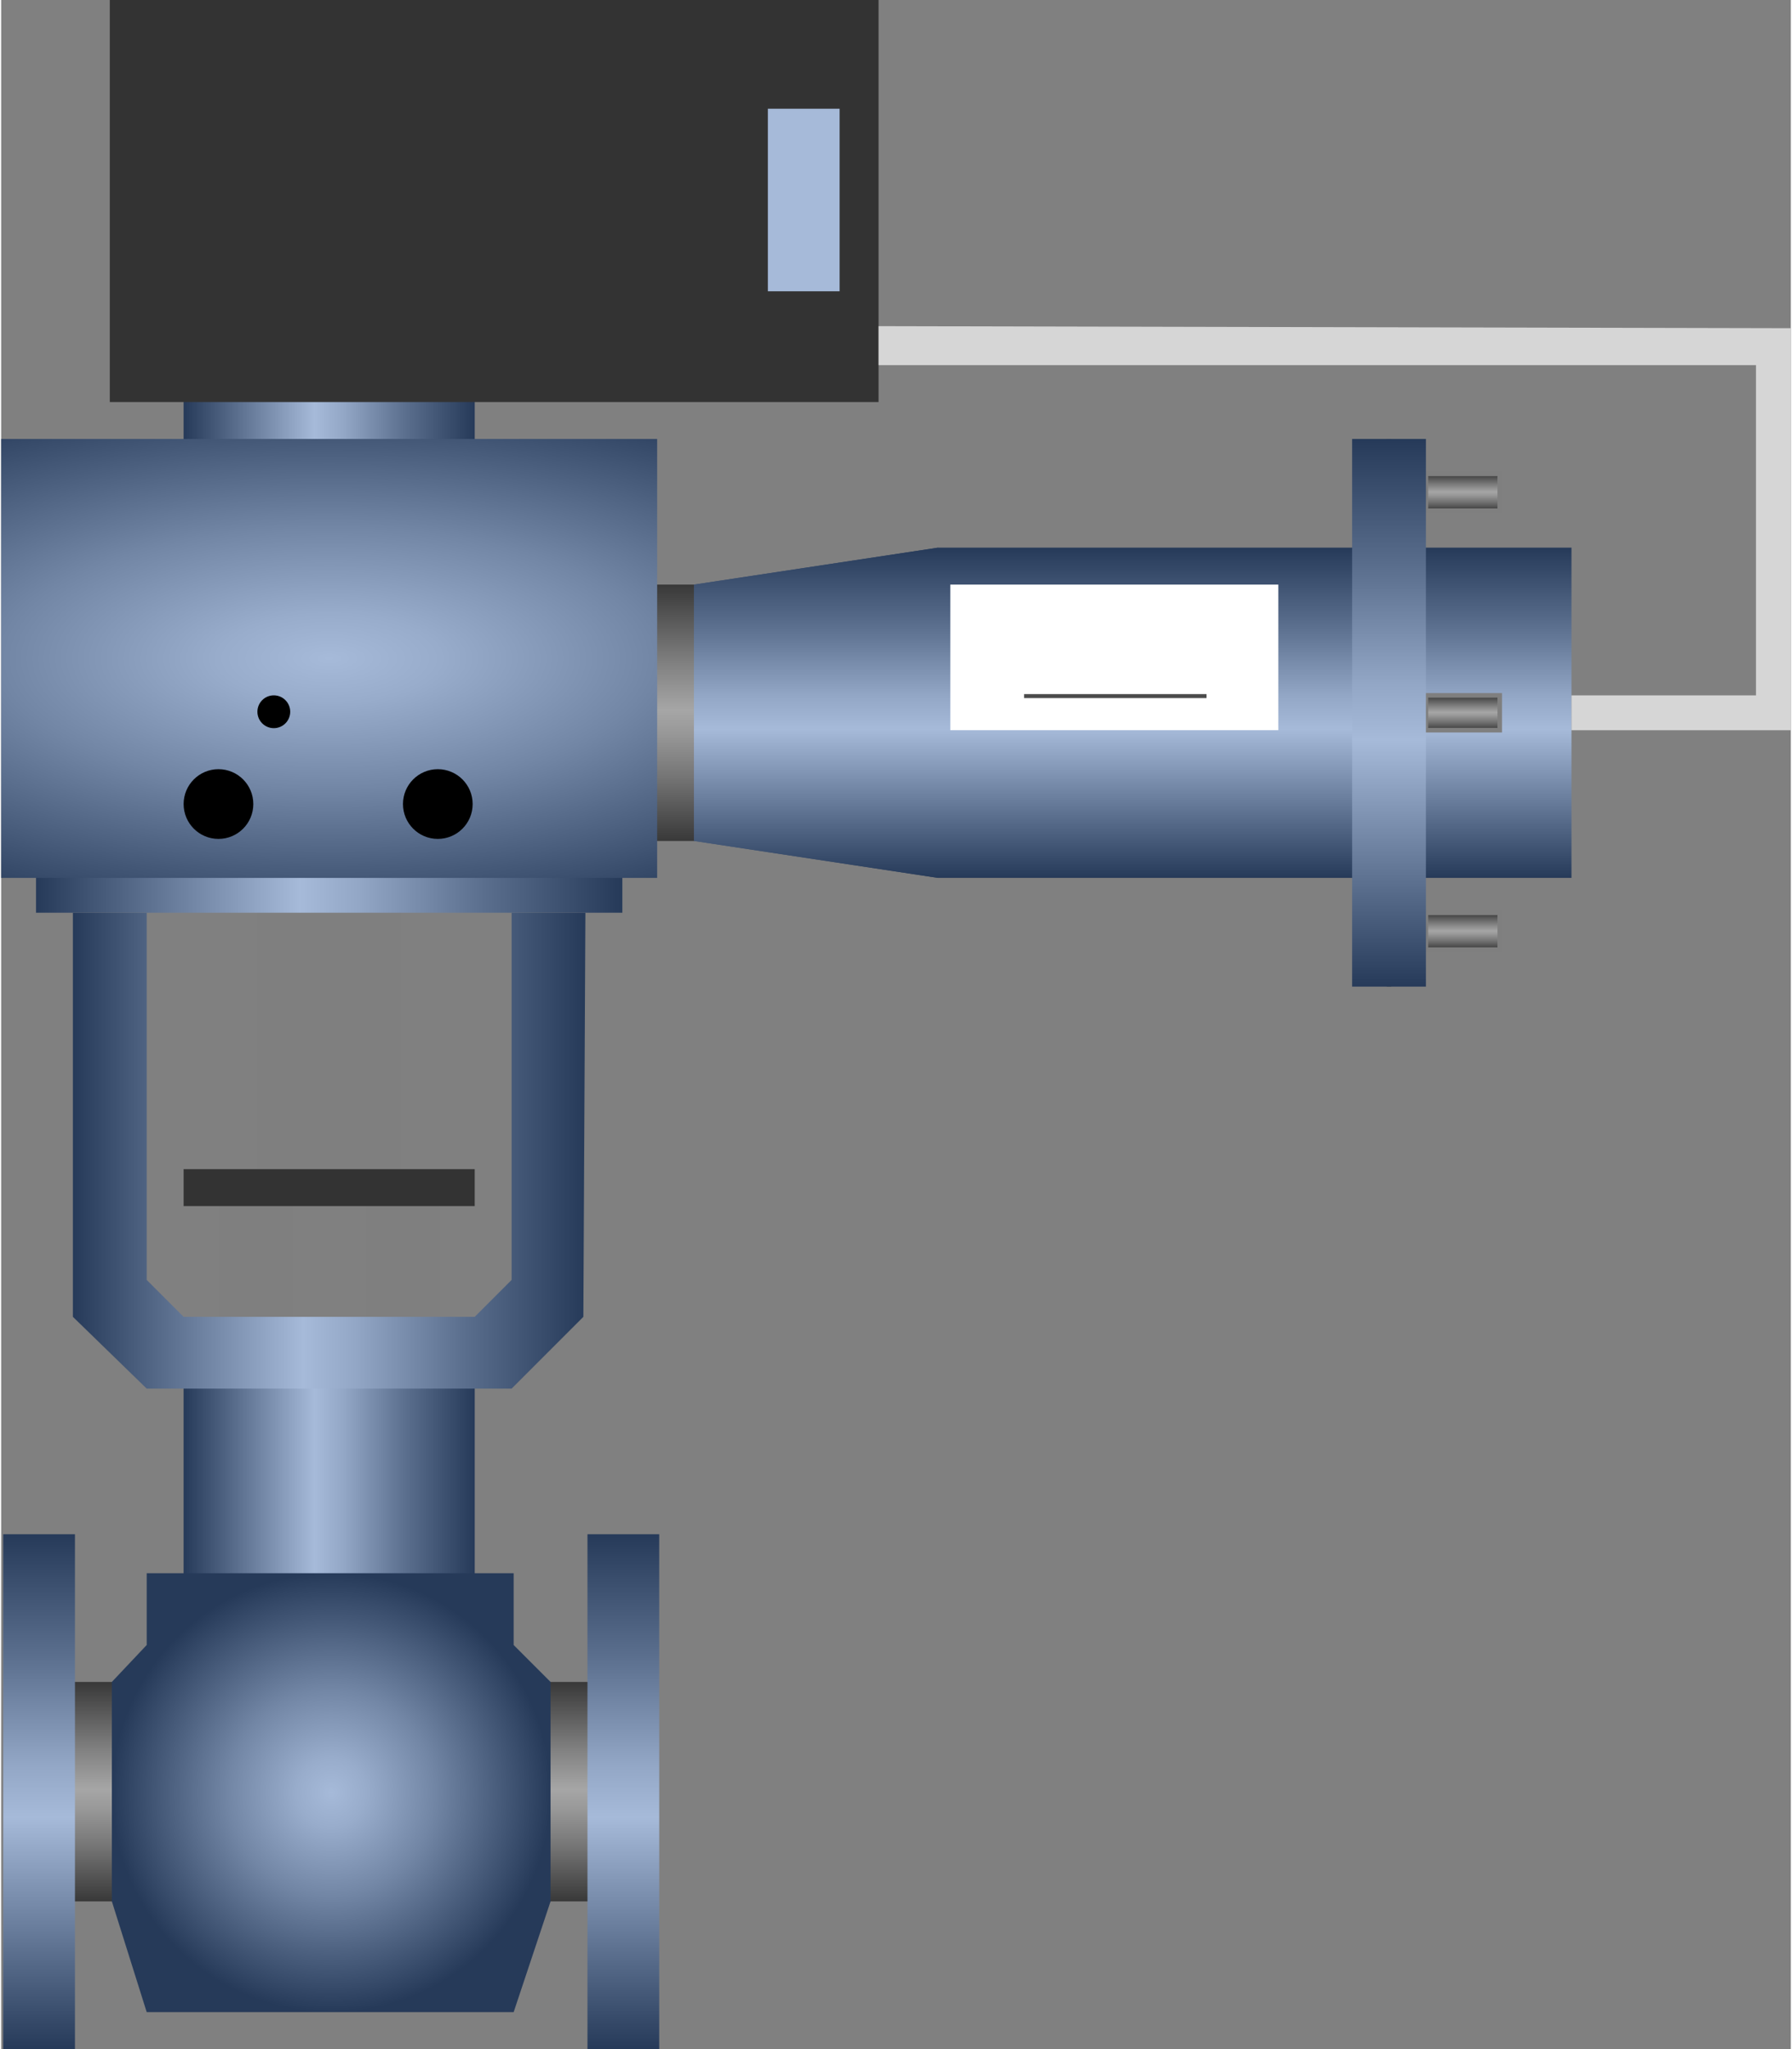 <!DOCTYPE svg PUBLIC "-//W3C//DTD SVG 1.1//EN" "http://www.w3.org/Graphics/SVG/1.1/DTD/svg11.dtd"><svg version="1.1" xmlns="http://www.w3.org/2000/svg" xmlns:xlink="http://www.w3.org/1999/xlink" width="98px" height="112px" viewBox="0 0 98.31 112.5" enable-background="new 0 0 98.31 112.5" xml:space="preserve">
<rect x="0" y="0" width="98.31" height="112.5" fill="#808080" stroke="none"/>
<g id="Group_Port2">
	<linearGradient id="SVGID_1_" gradientUnits="userSpaceOnUse" x1="25.318" y1="104.391" x2="25.318" y2="92.342">
		<stop offset="0" style="stop-color:#383838" />
		<stop offset="0.01" style="stop-color:#3B3B3B" />
		<stop offset="0.25" style="stop-color:#757575" />
		<stop offset="0.42" style="stop-color:#989898" />
		<stop offset="0.51" style="stop-color:#A6A6A6" />
		<stop offset="0.69" style="stop-color:#818181" />
		<stop offset="1" style="stop-color:#383838" />
	</linearGradient>
	<path fill="url(#SVGID_1_)" d="M18.566,92.342h13.997v12.049H18.074" />
	<linearGradient id="SVGID_2_" gradientUnits="userSpaceOnUse" x1="34.177" y1="112.499" x2="34.177" y2="84.234">
		<stop offset="0" style="stop-color:#263A59" />
		<stop offset="0.45" style="stop-color:#A6BAD9" />
		<stop offset="0.55" style="stop-color:#93A7C6" />
		<stop offset="0.73" style="stop-color:#637796" />
		<stop offset="0.77" style="stop-color:#596D8C" />
		<stop offset="1" style="stop-color:#263A59" />
	</linearGradient>
	<path fill="url(#SVGID_2_)" d="M32.207,84.234h3.941v28.265h-3.941V84.234z" />
</g>
<g id="Group_Port1">
	<linearGradient id="SVGID_3_" gradientUnits="userSpaceOnUse" x1="11.095" y1="104.391" x2="11.095" y2="92.342">
		<stop offset="0" style="stop-color:#383838" />
		<stop offset="0.01" style="stop-color:#3B3B3B" />
		<stop offset="0.25" style="stop-color:#757575" />
		<stop offset="0.42" style="stop-color:#989898" />
		<stop offset="0.51" style="stop-color:#A6A6A6" />
		<stop offset="0.69" style="stop-color:#818181" />
		<stop offset="1" style="stop-color:#383838" />
	</linearGradient>
	<path fill="url(#SVGID_3_)" d="M18.074,104.391H3.625V92.342h14.941" />
	<linearGradient id="SVGID_4_" gradientUnits="userSpaceOnUse" x1="2.083" y1="112.499" x2="2.083" y2="84.234">
		<stop offset="0" style="stop-color:#263A59" />
		<stop offset="0.45" style="stop-color:#A6BAD9" />
		<stop offset="0.55" style="stop-color:#93A7C6" />
		<stop offset="0.73" style="stop-color:#637796" />
		<stop offset="0.77" style="stop-color:#596D8C" />
		<stop offset="1" style="stop-color:#263A59" />
	</linearGradient>
	<path fill="url(#SVGID_4_)" d="M0.113,84.234h3.941v28.265H0.113V84.234z" />
</g>
<g id="Group_BodyAndPort">
	<linearGradient id="SVGID_5_" gradientUnits="userSpaceOnUse" x1="10.023" y1="81.312" x2="26.013" y2="81.312">
		<stop offset="0" style="stop-color:#263A59" />
		<stop offset="0.45" style="stop-color:#A6BAD9" />
		<stop offset="0.55" style="stop-color:#93A7C6" />
		<stop offset="0.73" style="stop-color:#637796" />
		<stop offset="0.77" style="stop-color:#596D8C" />
		<stop offset="1" style="stop-color:#263A59" />
	</linearGradient>
	<path fill="url(#SVGID_5_)" d="M10.022,75.688h15.991v11.25H10.022V75.688z" />
	<radialGradient id="SVGID_6_" cx="18.13" cy="98.422" r="12.05" gradientUnits="userSpaceOnUse">
		<stop offset="0" style="stop-color:#A6BAD9" />
		<stop offset="0.16" style="stop-color:#98ACCB" />
		<stop offset="0.47" style="stop-color:#7286A5" />
		<stop offset="0.89" style="stop-color:#364A69" />
		<stop offset="1" style="stop-color:#263A59" />
	</radialGradient>
	<path fill="url(#SVGID_6_)" d="M7.995,86.373v3.941l-1.914,2.027v12.049l1.914,6.081h20.157l2.027-6.081V92.342l-2.027-2.027   v-3.941H7.995z" />
</g>
<g id="Group_4">
	<path fill="#7F7F7F" d="M11.937,66.216h4.054v6.081h-4.054V66.216z" />
	<path fill="#7F7F7F" d="M20.044,66.216h4.054v6.081h-4.054V66.216z" />
	<path fill="#7F7F7F" d="M14.076,49.583h7.883v15h-7.883V49.583z" />
	<path fill="#333333" d="M10.022,64.189h15.991v2.026H10.022V64.189z" />
</g>
<g id="Group_3">
	<linearGradient id="SVGID_7_" gradientUnits="userSpaceOnUse" x1="36.999" y1="46.171" x2="36.999" y2="32.095">
		<stop offset="0" style="stop-color:#383838" />
		<stop offset="0.01" style="stop-color:#3B3B3B" />
		<stop offset="0.25" style="stop-color:#757575" />
		<stop offset="0.42" style="stop-color:#989898" />
		<stop offset="0.51" style="stop-color:#A6A6A6" />
		<stop offset="0.69" style="stop-color:#818181" />
		<stop offset="1" style="stop-color:#383838" />
	</linearGradient>
	<path fill="url(#SVGID_7_)" d="M35.583,32.095h2.833v14.076h-2.833V32.095z" />
	<linearGradient id="SVGID_8_" gradientUnits="userSpaceOnUse" x1="62.161" y1="48.198" x2="62.161" y2="30.068">
		<stop offset="0" style="stop-color:#263A59" />
		<stop offset="0.45" style="stop-color:#A6BAD9" />
		<stop offset="0.55" style="stop-color:#93A7C6" />
		<stop offset="0.73" style="stop-color:#637796" />
		<stop offset="0.77" style="stop-color:#596D8C" />
		<stop offset="1" style="stop-color:#263A59" />
	</linearGradient>
	<polygon fill="url(#SVGID_8_)" points="51.463,30.068 38.063,32.095 38.063,46.171 51.463,48.198 86.26,48.198 86.26,30.068  " />
	<path fill="none" stroke="#4C4C4C" stroke-width="0.25" d="M76.237,24.1v30.067" />
	<linearGradient id="SVGID_9_" gradientUnits="userSpaceOnUse" x1="80.291" y1="28.041" x2="80.291" y2="26.014">
		<stop offset="0" style="stop-color:#383838" />
		<stop offset="0.01" style="stop-color:#3B3B3B" />
		<stop offset="0.25" style="stop-color:#757575" />
		<stop offset="0.42" style="stop-color:#989898" />
		<stop offset="0.51" style="stop-color:#A6A6A6" />
		<stop offset="0.69" style="stop-color:#818181" />
		<stop offset="1" style="stop-color:#383838" />
	</linearGradient>
	<path fill="url(#SVGID_9_)" stroke="#7F7F7F" stroke-width="0.25" d="M78.264,26.014h4.055v2.027h-4.055V26.014z" />
	<linearGradient id="SVGID_10_" gradientUnits="userSpaceOnUse" x1="80.291" y1="40.09" x2="80.291" y2="38.176">
		<stop offset="0" style="stop-color:#383838" />
		<stop offset="0.01" style="stop-color:#3B3B3B" />
		<stop offset="0.25" style="stop-color:#757575" />
		<stop offset="0.42" style="stop-color:#989898" />
		<stop offset="0.51" style="stop-color:#A6A6A6" />
		<stop offset="0.69" style="stop-color:#818181" />
		<stop offset="1" style="stop-color:#383838" />
	</linearGradient>
	<path fill="url(#SVGID_10_)" stroke="#7F7F7F" stroke-width="0.25" d="M78.264,38.176h4.055v1.914h-4.055V38.176z" />
	<linearGradient id="SVGID_11_" gradientUnits="userSpaceOnUse" x1="80.291" y1="52.14" x2="80.291" y2="50.113">
		<stop offset="0" style="stop-color:#383838" />
		<stop offset="0.01" style="stop-color:#3B3B3B" />
		<stop offset="0.25" style="stop-color:#757575" />
		<stop offset="0.42" style="stop-color:#989898" />
		<stop offset="0.51" style="stop-color:#A6A6A6" />
		<stop offset="0.69" style="stop-color:#818181" />
		<stop offset="1" style="stop-color:#383838" />
	</linearGradient>
	<path fill="url(#SVGID_11_)" stroke="#7F7F7F" stroke-width="0.25" d="M78.264,50.113h4.055v2.027h-4.055V50.113z" />
	<linearGradient id="SVGID_12_" gradientUnits="userSpaceOnUse" x1="76.236" y1="54.166" x2="76.236" y2="24.1">
		<stop offset="0" style="stop-color:#263A59" />
		<stop offset="0.45" style="stop-color:#A6BAD9" />
		<stop offset="0.55" style="stop-color:#93A7C6" />
		<stop offset="0.73" style="stop-color:#637796" />
		<stop offset="0.77" style="stop-color:#596D8C" />
		<stop offset="1" style="stop-color:#263A59" />
	</linearGradient>
	<path fill="url(#SVGID_12_)" d="M74.21,24.1h4.054v30.067H74.21V24.1z" />
	<linearGradient id="SVGID_13_" gradientUnits="userSpaceOnUse" x1="44.763" y1="48.198" x2="44.763" y2="30.068">
		<stop offset="0" style="stop-color:#263A59" />
		<stop offset="0.45" style="stop-color:#A6BAD9" />
		<stop offset="0.55" style="stop-color:#93A7C6" />
		<stop offset="0.73" style="stop-color:#637796" />
		<stop offset="0.77" style="stop-color:#596D8C" />
		<stop offset="1" style="stop-color:#263A59" />
	</linearGradient>
	<polygon fill="url(#SVGID_13_)" points="51.463,30.068 38.063,32.095 38.063,46.171 51.463,48.198  " />
</g>
<g id="Group_2">
	<linearGradient id="SVGID_14_" gradientUnits="userSpaceOnUse" x1="10.023" y1="22.938" x2="26.013" y2="22.938">
		<stop offset="0" style="stop-color:#263A59" />
		<stop offset="0.45" style="stop-color:#A6BAD9" />
		<stop offset="0.55" style="stop-color:#93A7C6" />
		<stop offset="0.73" style="stop-color:#637796" />
		<stop offset="0.77" style="stop-color:#596D8C" />
		<stop offset="1" style="stop-color:#263A59" />
	</linearGradient>
	<path fill="url(#SVGID_14_)" d="M10.022,21.375h15.991V24.5H10.022V21.375z" />
	<linearGradient id="SVGID_15_" gradientUnits="userSpaceOnUse" x1="1.915" y1="48.807" x2="34.121" y2="48.807">
		<stop offset="0" style="stop-color:#263A59" />
		<stop offset="0.45" style="stop-color:#A6BAD9" />
		<stop offset="0.55" style="stop-color:#93A7C6" />
		<stop offset="0.73" style="stop-color:#637796" />
		<stop offset="0.77" style="stop-color:#596D8C" />
		<stop offset="1" style="stop-color:#263A59" />
	</linearGradient>
	<path fill="url(#SVGID_15_)" d="M1.915,47.5h32.207v2.612H1.915V47.5z" />
	
		<radialGradient id="SVGID_16_" cx="18.018" cy="36.149" r="15.327" gradientTransform="matrix(-4.371139e-008 -1 2.5 -1.092785e-007 -72.355 54.166)" gradientUnits="userSpaceOnUse">
		<stop offset="0" style="stop-color:#A6BAD9" />
		<stop offset="0.16" style="stop-color:#98ACCB" />
		<stop offset="0.47" style="stop-color:#7286A5" />
		<stop offset="0.89" style="stop-color:#364A69" />
		<stop offset="1" style="stop-color:#263A59" />
	</radialGradient>
	<path fill="url(#SVGID_16_)" d="M0,24.1h36.035v24.099H0V24.1z" />
	<circle cx="11.937" cy="44.144" r="1.914" />
	<circle cx="23.986" cy="44.144" r="1.914" />
	<circle cx="14.977" cy="39.077" r="0.901" />
</g>
<g id="Group_1">
	<path fill="#333333" d="M5.968,22.073h42.229V0.001H5.968V22.073z" />
	<path fill="#A6BAD9" d="M42.116,5.97h3.941v10.022h-3.941V5.97z" />
</g>
<g id="Group_MeterBody">
	<path fill="#FFFFFF" d="M52.139,32.095h18.018v7.995H52.139V32.095z" />
	<path fill="#4C4C4C" d="M56.192,38.327h10.022v-0.22H56.192V38.327z" />
</g>
<g id="Group_Yoke2">
	<linearGradient id="SVGID_17_" gradientUnits="userSpaceOnUse" x1="3.941" y1="63.176" x2="32.094" y2="63.176">
		<stop offset="0" style="stop-color:#263A59" />
		<stop offset="0.45" style="stop-color:#A6BAD9" />
		<stop offset="0.55" style="stop-color:#93A7C6" />
		<stop offset="0.73" style="stop-color:#637796" />
		<stop offset="0.77" style="stop-color:#596D8C" />
		<stop offset="1" style="stop-color:#263A59" />
	</linearGradient>
	<path fill="url(#SVGID_17_)" d="M3.941,50.113v22.184l4.054,3.941H28.04l3.941-3.941l0.112-22.184H28.04V70.27l-2.027,2.027H10.022   L7.995,70.27V50.113H3.941z" />
</g>
<g id="Group_Yoke1">
	<path fill="#D6D6D6" d="M98.309,40.09V18.019l-50.111-0.112v2.14h48.197v18.13H86.26v1.914H98.309z" />
</g>
</svg>